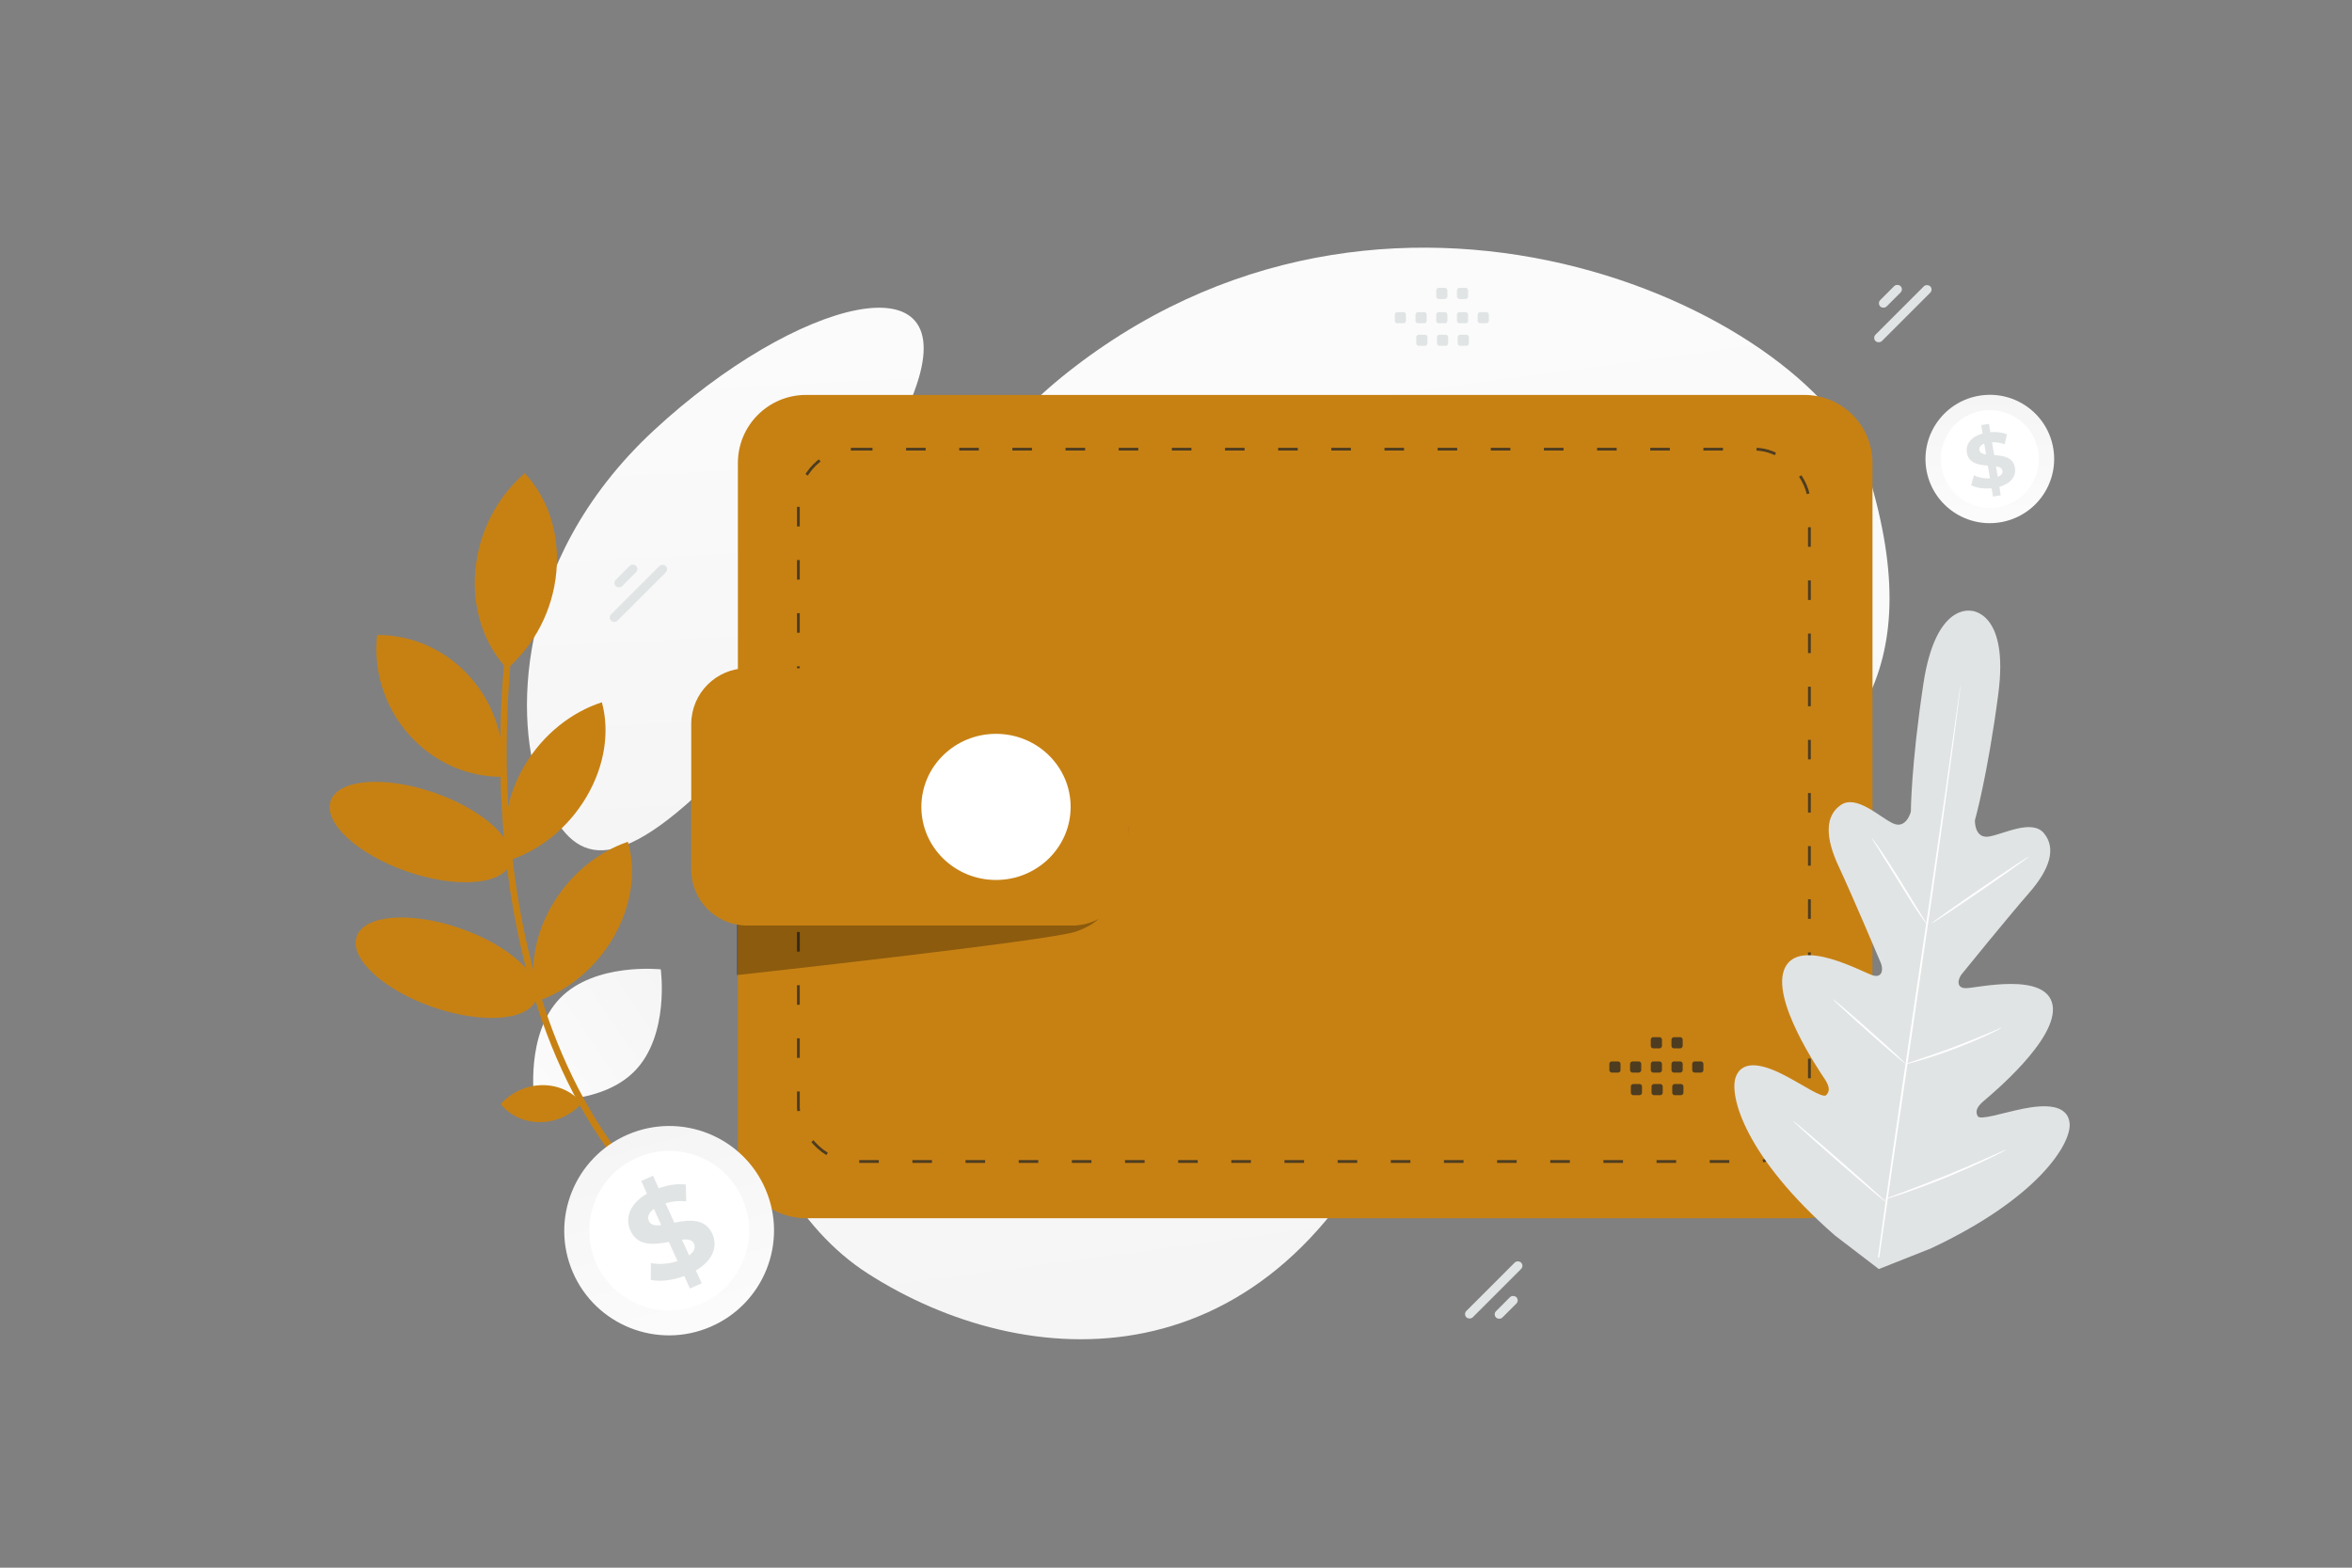 <svg width="900" height="600" viewBox="0 0 900 600" fill="none" xmlns="http://www.w3.org/2000/svg"><rect x="0" y="0" width="900" height="600" fill="#808080" stroke="none"/><path fill="transparent" d="M0 0h900v600H0z"/><path d="M714.99 181.698c-18.441-60.19-177.832-137.876-303.756-41.303-58.566 44.918-40.387 77.153-74.108 140.79-20.1 37.929-55.703 74.094-53.324 117.639 2.044 37.59 21.712 71.585 48.319 88.631 59.839 38.334 154.645 44.842 204.208-68.312 49.564-113.154 226.205-82.204 178.661-237.445z" fill="url(#a)"/><path d="M349.857 149.812c-21.015 56.034-42.048 115.241-80.523 151.936-39.682 37.863-52.451 24.502-62.34.471-9.888-24.03-11.348-86.854 43.105-137.412 54.467-50.572 119.418-67.437 99.758-14.995z" fill="url(#b)"/><rect x="255.97" y="217.857" width="29.608" height="3.45" rx="1.725" transform="rotate(135 255.97 217.857)" fill="#E1E4E5"/><rect x="244.617" y="217.777" width="10.994" height="3.45" rx="1.725" transform="rotate(135 244.617 217.777)" fill="#E1E4E5"/><rect x="559.893" y="502.947" width="29.608" height="3.45" rx="1.725" transform="rotate(-45 559.893 502.947)" fill="#E1E4E5"/><rect x="571.245" y="503.028" width="10.994" height="3.45" rx="1.725" transform="rotate(-45 571.245 503.028)" fill="#E1E4E5"/><rect x="739.825" y="110.81" width="29.608" height="3.45" rx="1.725" transform="rotate(135 739.825 110.81)" fill="#E1E4E5"/><rect x="728.473" y="110.729" width="10.994" height="3.45" rx="1.725" transform="rotate(135 728.473 110.729)" fill="#E1E4E5"/><path d="M716.514 177.205v262.981c0 14.386-11.668 26.054-26.055 26.054H308.411c-14.387 0-26.055-11.668-26.055-26.054V177.205c0-14.386 11.668-26.054 26.055-26.054h382.033c14.402 0 26.07 11.668 26.07 26.054z" fill="#C78113"/><rect x="305.501" y="171.916" width="386.868" height="272.628" rx="20.874" stroke="#4D3C20" stroke-width="1.07" stroke-dasharray="7.49 12.85"/><path opacity=".3" d="M431.725 316.56s.09 14.939-4.422 23.978c-4.512 9.038-6.035 12.504-15.522 15.985s-129.854 16.673-129.854 16.673v-40.651l149.798-15.985z" fill="#000"/><path d="M285.885 354.224h124.446c11.817 0 21.378-9.577 21.378-21.379v-55.709c0-11.818-9.576-21.379-21.378-21.379H285.885c-11.817 0-21.379 9.576-21.379 21.379v55.709c0 11.802 9.577 21.379 21.379 21.379z" fill="#C78113"/><path d="M381.125 336.79c15.773 0 28.56-12.52 28.56-27.965s-12.787-27.965-28.56-27.965c-15.773 0-28.56 12.52-28.56 27.965s12.787 27.965 28.56 27.965z" fill="#fff"/><path d="M754.525 233.832s-13.786-3.7-18.539 27.905c-4.752 31.604-4.786 48.916-4.786 48.916s-1.746 6.872-6.871 4.466c-5.125-2.406-13.947-11.119-19.928-7.029-6.202 4.245-5.902 12.645-.849 23.453 5.054 10.809 15.254 34.875 16.17 37.062.902 2.136.716 5.8-3.037 4.717-3.754-1.083-27.832-14.779-33.642-2.97-5.823 11.813 13.208 39.601 15.227 42.674 2.02 3.073 1.848 4.741.525 6.113-1.323 1.371-8.987-3.997-15.99-7.617-7.004-3.621-15.767-6.578-18.552.518-2.785 7.095 3.413 30.639 37.827 60.751l16.859 12.909 19.829-7.856c41.406-19.395 53.89-40.304 53.176-47.891-.714-7.588-9.948-7.175-17.686-5.637-7.738 1.537-16.587 4.568-17.479 2.883-.891-1.686-.603-3.329 2.19-5.727 2.794-2.398 28.774-23.817 26.453-36.787-2.318-12.957-29.248-6.47-33.154-6.481-3.903.001-3.058-3.565-1.604-5.37 1.486-1.841 17.966-22.144 25.811-31.131 7.847-8.975 10.459-16.972 5.677-22.768-4.606-5.597-15.506.347-21.094 1.24-5.587.893-5.359-6.205-5.359-6.205s4.775-16.645 8.957-48.33c4.181-31.685-10.438-31.877-10.438-31.877" fill="#E1E4E5"/><path d="M718.587 481.259c3.154-23.26 7.789-55.355 13.04-90.79 5.243-35.419 9.952-67.493 13.248-90.736 1.634-11.597 2.95-20.993 3.868-27.52.454-3.227.811-5.742 1.059-7.485.121-.829.223-1.475.289-1.946.077-.433.124-.666.124-.666s-.009.223-.053.674c-.053.468-.126 1.12-.218 1.955-.219 1.749-.534 4.266-.93 7.506-.812 6.511-2.054 15.928-3.639 27.554-3.154 23.26-7.792 55.342-13.031 90.774-5.239 35.432-9.961 67.509-13.244 90.749" fill="#fff"/><path d="M716.255 320.787c.048-.026.38.393.979 1.194.597.789 1.418 1.957 2.412 3.409 1.99 2.916 4.638 7.003 7.475 11.589 2.762 4.509 5.271 8.592 7.201 11.744.868 1.39 1.596 2.569 2.202 3.547.526.835.791 1.314.743 1.34-.048.027-.393-.389-.989-1.178-.583-.792-1.404-1.96-2.389-3.428-1.968-2.935-4.559-7.065-7.38-11.642l-7.28-11.682c-.867-1.389-1.608-2.565-2.214-3.543-.53-.848-.795-1.327-.76-1.35zm22.974 32.558c-.112-.162 8.082-5.999 18.31-13.014 10.225-7.028 18.616-12.588 18.728-12.426.112.163-8.085 5.987-18.309 13.015-10.238 7.031-18.616 12.588-18.729 12.425zm-10.501 54.049c-.014-.051.511-.247 1.452-.581 1.098-.363 2.45-.808 4.038-1.343 3.407-1.133 8.12-2.726 13.249-4.664 5.133-1.925 9.722-3.828 13.044-5.227 1.544-.647 2.852-1.203 3.926-1.656.928-.386 1.456-.569 1.479-.534.027.048-.465.317-1.355.789a98.12 98.12 0 0 1-3.843 1.868 187.318 187.318 0 0 1-12.988 5.432 194.445 194.445 0 0 1-13.356 4.472c-1.733.506-3.144.884-4.109 1.128-.978.249-1.523.367-1.537.316zm-27.255-24.884c.031-.036.442.267 1.177.853.721.59 1.75 1.455 3.014 2.532a711.13 711.13 0 0 1 9.782 8.552 742.429 742.429 0 0 1 9.646 8.713 137.181 137.181 0 0 1 2.869 2.708c.668.645 1.019 1.032.988 1.068-.032.036-.443-.266-1.177-.853-.722-.59-1.751-1.455-3.015-2.531a719.042 719.042 0 0 1-9.782-8.553c-3.788-3.368-7.199-6.454-9.633-8.715a139.918 139.918 0 0 1-2.869-2.708c-.681-.643-1.045-1.026-1-1.066zm-15.335 46.534c.032-.036.563.358 1.494 1.112 1.025.852 2.331 1.931 3.876 3.235 3.254 2.756 7.717 6.591 12.616 10.871 4.899 4.281 9.312 8.184 12.48 11.032a1341.52 1341.52 0 0 1 3.731 3.411c.864.813 1.336 1.292 1.304 1.328-.031.036-.563-.358-1.493-1.112-1.026-.852-2.332-1.931-3.877-3.235a1144.665 1144.665 0 0 1-12.616-10.872c-4.898-4.28-9.311-8.183-12.479-11.031a1199.787 1199.787 0 0 1-3.732-3.412c-.876-.809-1.335-1.291-1.304-1.327zm34.854 30.008c-.013-.052.642-.323 1.826-.778 1.325-.492 3.024-1.126 5.062-1.879 4.272-1.598 10.179-3.813 16.62-6.446a540.691 540.691 0 0 0 16.401-7.006c1.992-.877 3.651-1.61 4.939-2.189 1.17-.506 1.825-.777 1.852-.73.026.048-.596.394-1.729.986a147.824 147.824 0 0 1-4.854 2.4 304.76 304.76 0 0 1-16.333 7.208 307.336 307.336 0 0 1-16.727 6.254c-2.167.732-3.926 1.3-5.146 1.668-1.208.365-1.888.547-1.911.512z" fill="#fff"/><path d="M214.32 382.038c-13.369 13.771-9.889 38.849-9.889 38.849s25.155 2.735 38.516-11.048c13.369-13.771 9.898-38.837 9.898-38.837s-25.156-2.735-38.525 11.036z" fill="url(#c)"/><path fill-rule="evenodd" clip-rule="evenodd" d="M534.719 119.446h2.285c.553 0 .998.45.998.998v2.285c0 .553-.45.998-.998.998h-2.285c-.548 0-.997-.45-.997-.998v-2.285a.995.995 0 0 1 .997-.998zm7.924 0h2.285c.548 0 .998.45.998.998v2.285c0 .553-.45.998-.998.998h-2.285c-.548 0-.998-.45-.998-.998v-2.285c0-.548.45-.998.998-.998zm7.929 0h2.285c.548 0 .997.45.997.998v2.285a.998.998 0 0 1-.997.998h-2.285c-.548 0-.998-.45-.998-.998v-2.285a.996.996 0 0 1 .998-.998zm7.924 0h2.286c.548 0 .997.45.997.998v2.285a.998.998 0 0 1-.997.998h-2.286c-.552 0-1.002-.45-1.002-.998v-2.285a1.009 1.009 0 0 1 1.002-.998zm7.924 0h2.285c.553 0 1.003.45 1.003.998v2.285a1 1 0 0 1-1.003.998h-2.285c-.548 0-.998-.45-.998-.998v-2.285c0-.548.45-.998.998-.998zm-23.486 8.641h2.285c.548 0 .998.449.998.997v2.29c0 .548-.45.998-.998.998h-2.285a.999.999 0 0 1-.998-.998v-2.285a.997.997 0 0 1 .998-1.002zm7.924 0h2.285c.548 0 .998.449.998.997v2.29c0 .548-.45.998-.998.998h-2.285c-.548 0-.998-.45-.998-.998v-2.285a.997.997 0 0 1 .998-1.002zm7.923 0h2.286c.552 0 1.002.449 1.002.997v2.29c0 .548-.45.998-1.002.998h-2.286c-.548 0-.997-.45-.997-.998v-2.285c0-.553.449-1.002.997-1.002zm-8.209-17.923h2.285c.548 0 .997.45.997.998v2.285a.998.998 0 0 1-.997.998h-2.285c-.548 0-.998-.45-.998-.998v-2.285a.996.996 0 0 1 .998-.998zm7.924 0h2.286c.548 0 .997.45.997.998v2.285a.998.998 0 0 1-.997.998h-2.286c-.552 0-1.002-.45-1.002-.998v-2.285a1.009 1.009 0 0 1 1.002-.998z" fill="#E1E4E5"/><path fill-rule="evenodd" clip-rule="evenodd" d="M616.823 406.237h2.285c.553 0 .997.45.997.998v2.285a.998.998 0 0 1-.997.998h-2.285c-.548 0-.998-.45-.998-.998v-2.285a.996.996 0 0 1 .998-.998zm7.923 0h2.286c.548 0 .997.45.997.998v2.285a.998.998 0 0 1-.997.998h-2.286c-.548 0-.997-.45-.997-.998v-2.285c0-.548.449-.998.997-.998zm7.93 0h2.285c.548 0 .997.45.997.998v2.285a.998.998 0 0 1-.997.998h-2.285c-.548 0-.998-.45-.998-.998v-2.285a.996.996 0 0 1 .998-.998zm7.924 0h2.285c.548 0 .998.45.998.998v2.285c0 .553-.45.998-.998.998H640.6c-.553 0-1.002-.45-1.002-.998v-2.285a1.008 1.008 0 0 1 1.002-.998zm7.923 0h2.286c.552 0 1.002.45 1.002.998v2.285a1 1 0 0 1-1.002.998h-2.286c-.547 0-.997-.45-.997-.998v-2.285c0-.548.45-.998.997-.998zm-23.486 8.641h2.286a1 1 0 0 1 .997.997v2.29c0 .548-.449.998-.997.998h-2.286a.999.999 0 0 1-.997-.998v-2.285a.996.996 0 0 1 .997-1.002zm7.924 0h2.286a1 1 0 0 1 .997.997v2.29c0 .548-.449.998-.997.998h-2.286c-.548 0-.997-.45-.997-.998v-2.285a.996.996 0 0 1 .997-1.002zm7.924 0h2.285c.553 0 1.002.449 1.002.997v2.29c0 .548-.449.998-1.002.998h-2.285c-.548 0-.998-.45-.998-.998v-2.285c0-.553.45-1.002.998-1.002zm-8.209-17.923h2.285c.548 0 .997.45.997.998v2.285a.998.998 0 0 1-.997.998h-2.285c-.548 0-.998-.45-.998-.998v-2.285a.996.996 0 0 1 .998-.998zm7.924 0h2.285c.548 0 .998.45.998.998v2.285c0 .553-.45.998-.998.998H640.6c-.553 0-1.002-.45-1.002-.998v-2.285a1.008 1.008 0 0 1 1.002-.998z" fill="#4D3C20"/><path d="M247.095 453.722c-37.255-40.223-48.875-96.424-52.063-136.484-3.461-43.494 1.992-77.899 2.046-78.238l-2.436-.238c-.057.344-5.554 35.001-2.079 78.783 3.213 40.458 14.957 97.233 52.673 137.958l1.859-1.781z" fill="#C78113"/><path d="M212.893 218.848c-1.354 14.96-8.576 28.236-18.883 37.103-8.663-9.249-13.465-22.773-12.105-37.729 1.354-14.96 8.576-28.236 18.883-37.103 8.667 9.242 13.459 22.768 12.105 37.729zm-32.83 40.468c9.56 10.852 13.534 24.782 12.073 38.004-13.036.073-26.188-5.442-35.748-16.294-9.559-10.853-13.533-24.783-12.076-37.998 13.04-.08 26.192 5.435 35.751 16.288zm-24.348 74.213c18.996 6.588 36.732 5.179 39.615-3.147 2.882-8.327-10.18-20.418-29.176-27.006-18.996-6.589-36.732-5.18-39.614 3.147-2.883 8.326 10.179 20.417 29.175 27.006zm9.935 51.923c18.996 6.588 36.732 5.179 39.615-3.147 2.882-8.327-10.18-20.418-29.176-27.006-18.996-6.589-36.732-5.18-39.614 3.147-2.883 8.326 10.179 20.417 29.175 27.006z" fill="#C78113"/><path d="M200.626 293.177c7.101-12.088 18.084-20.653 29.686-24.388 2.992 10.916 1.251 24.028-5.85 36.116-7.1 12.089-18.083 20.653-29.685 24.388-3-10.919-1.252-24.027 5.849-36.116zm10.296 53.851c6.92-12.191 17.795-20.931 29.351-24.863 3.179 10.839 1.637 23.95-5.283 36.141-6.919 12.19-17.794 20.931-29.357 24.859-3.169-10.825-1.634-23.94 5.289-36.137zm-3.406 68.291c6.219-.061 11.64 2.624 15.167 6.923-4.005 4.374-9.731 7.173-15.944 7.237-6.219.061-11.64-2.624-15.167-6.923 3.998-4.378 9.724-7.176 15.944-7.237z" fill="#C78113"/><path d="M292.929 455.166c8.732 20.322-.684 43.879-21.061 52.641-20.362 8.758-43.955-.617-52.701-20.935-8.728-20.308.699-43.884 21.061-52.642 20.376-8.762 43.97.614 52.701 20.936z" fill="url(#d)"/><path d="M284.159 458.94c6.652 15.48-.522 33.444-16.042 40.122-15.524 6.664-33.509-.474-40.161-15.954-6.656-15.494.519-33.458 16.042-40.122 15.52-6.678 33.491.463 40.161 15.954z" fill="#fff"/><path d="m266.292 486.25 2.224 4.903-4.52 2.002-2.158-4.779c-4.594 1.721-9.49 2.258-12.825 1.461l.065-6.434c2.994.62 6.779.365 10.166-.764l-3.309-7.315c-5.544 1.027-11.881 1.887-14.712-4.371-2.104-4.635-.43-10.156 6.347-14.106l-2.197-4.863 4.52-2.001 2.158 4.779c3.504-1.24 7.202-1.819 10.373-1.389l.182 6.383c-2.88-.255-5.566.037-7.938.768l3.375 7.44c5.529-1.087 11.767-1.889 14.559 4.284 2.054 4.57.413 10.035-6.31 14.002zm-13.27-17.368-2.819-6.214c-2.159 1.59-2.522 3.268-1.872 4.722.699 1.519 2.424 1.768 4.691 1.492zm12.543 7.133c-.689-1.538-2.379-1.781-4.621-1.591l2.742 6.045c2.042-1.48 2.513-3.06 1.879-4.454z" fill="#E1E4E5"/><path d="M785.774 172.135c1.947 13.425-7.371 25.885-20.832 27.841-13.452 1.956-25.94-7.343-27.896-20.767-1.947-13.415 7.38-25.884 20.832-27.84 13.461-1.957 25.949 7.342 27.896 20.766z" fill="url(#e)"/><path d="M779.98 172.979c1.483 10.226-5.619 19.729-15.872 21.221-10.254 1.484-19.775-5.599-21.258-15.825-1.484-10.235 5.618-19.738 15.871-21.221 10.254-1.493 19.766 5.59 21.259 15.825z" fill="#fff"/><path d="m765.06 186.321.539 3.258-2.994.468-.521-3.174c-2.994.29-5.98-.168-7.828-1.17l1.059-3.801c1.675.843 3.958 1.292 6.144 1.161l-.8-4.858c-3.447-.272-7.337-.768-8.021-4.924-.511-3.08 1.358-6.085 5.999-7.349l-.53-3.23 2.995-.468.52 3.174c2.273-.178 4.555.065 6.365.823l-.905 3.811c-1.666-.609-3.303-.862-4.824-.806l.818 4.943c3.448.234 7.271.749 7.945 4.849.491 3.034-1.348 6.01-5.961 7.293zm-5.104-12.394-.683-4.129c-1.531.599-2.013 1.535-1.859 2.5.173 1.011 1.156 1.432 2.542 1.629zm6.298 6.215c-.164-1.02-1.127-1.432-2.484-1.675l.664 4.016c1.445-.553 1.974-1.414 1.82-2.341z" fill="#E1E4E5"/><defs><linearGradient id="a" x1="447.349" y1="-121.475" x2="588.638" y2="931.407" gradientUnits="userSpaceOnUse"><stop stop-color="#fff"/><stop offset="1" stop-color="#EEE"/></linearGradient><linearGradient id="b" x1="270.956" y1="5.489" x2="297.329" y2="545.071" gradientUnits="userSpaceOnUse"><stop stop-color="#fff"/><stop offset="1" stop-color="#EEE"/></linearGradient><linearGradient id="c" x1="168.836" y1="436.796" x2="318.938" y2="335.976" gradientUnits="userSpaceOnUse"><stop stop-color="#fff"/><stop offset="1" stop-color="#EEE"/></linearGradient><linearGradient id="d" x1="279.693" y1="552.646" x2="222.401" y2="348.352" gradientUnits="userSpaceOnUse"><stop stop-color="#fff"/><stop offset="1" stop-color="#EEE"/></linearGradient><linearGradient id="e" x1="762.46" y1="227.779" x2="760.949" y2="97.667" gradientUnits="userSpaceOnUse"><stop stop-color="#fff"/><stop offset="1" stop-color="#EEE"/></linearGradient></defs></svg>